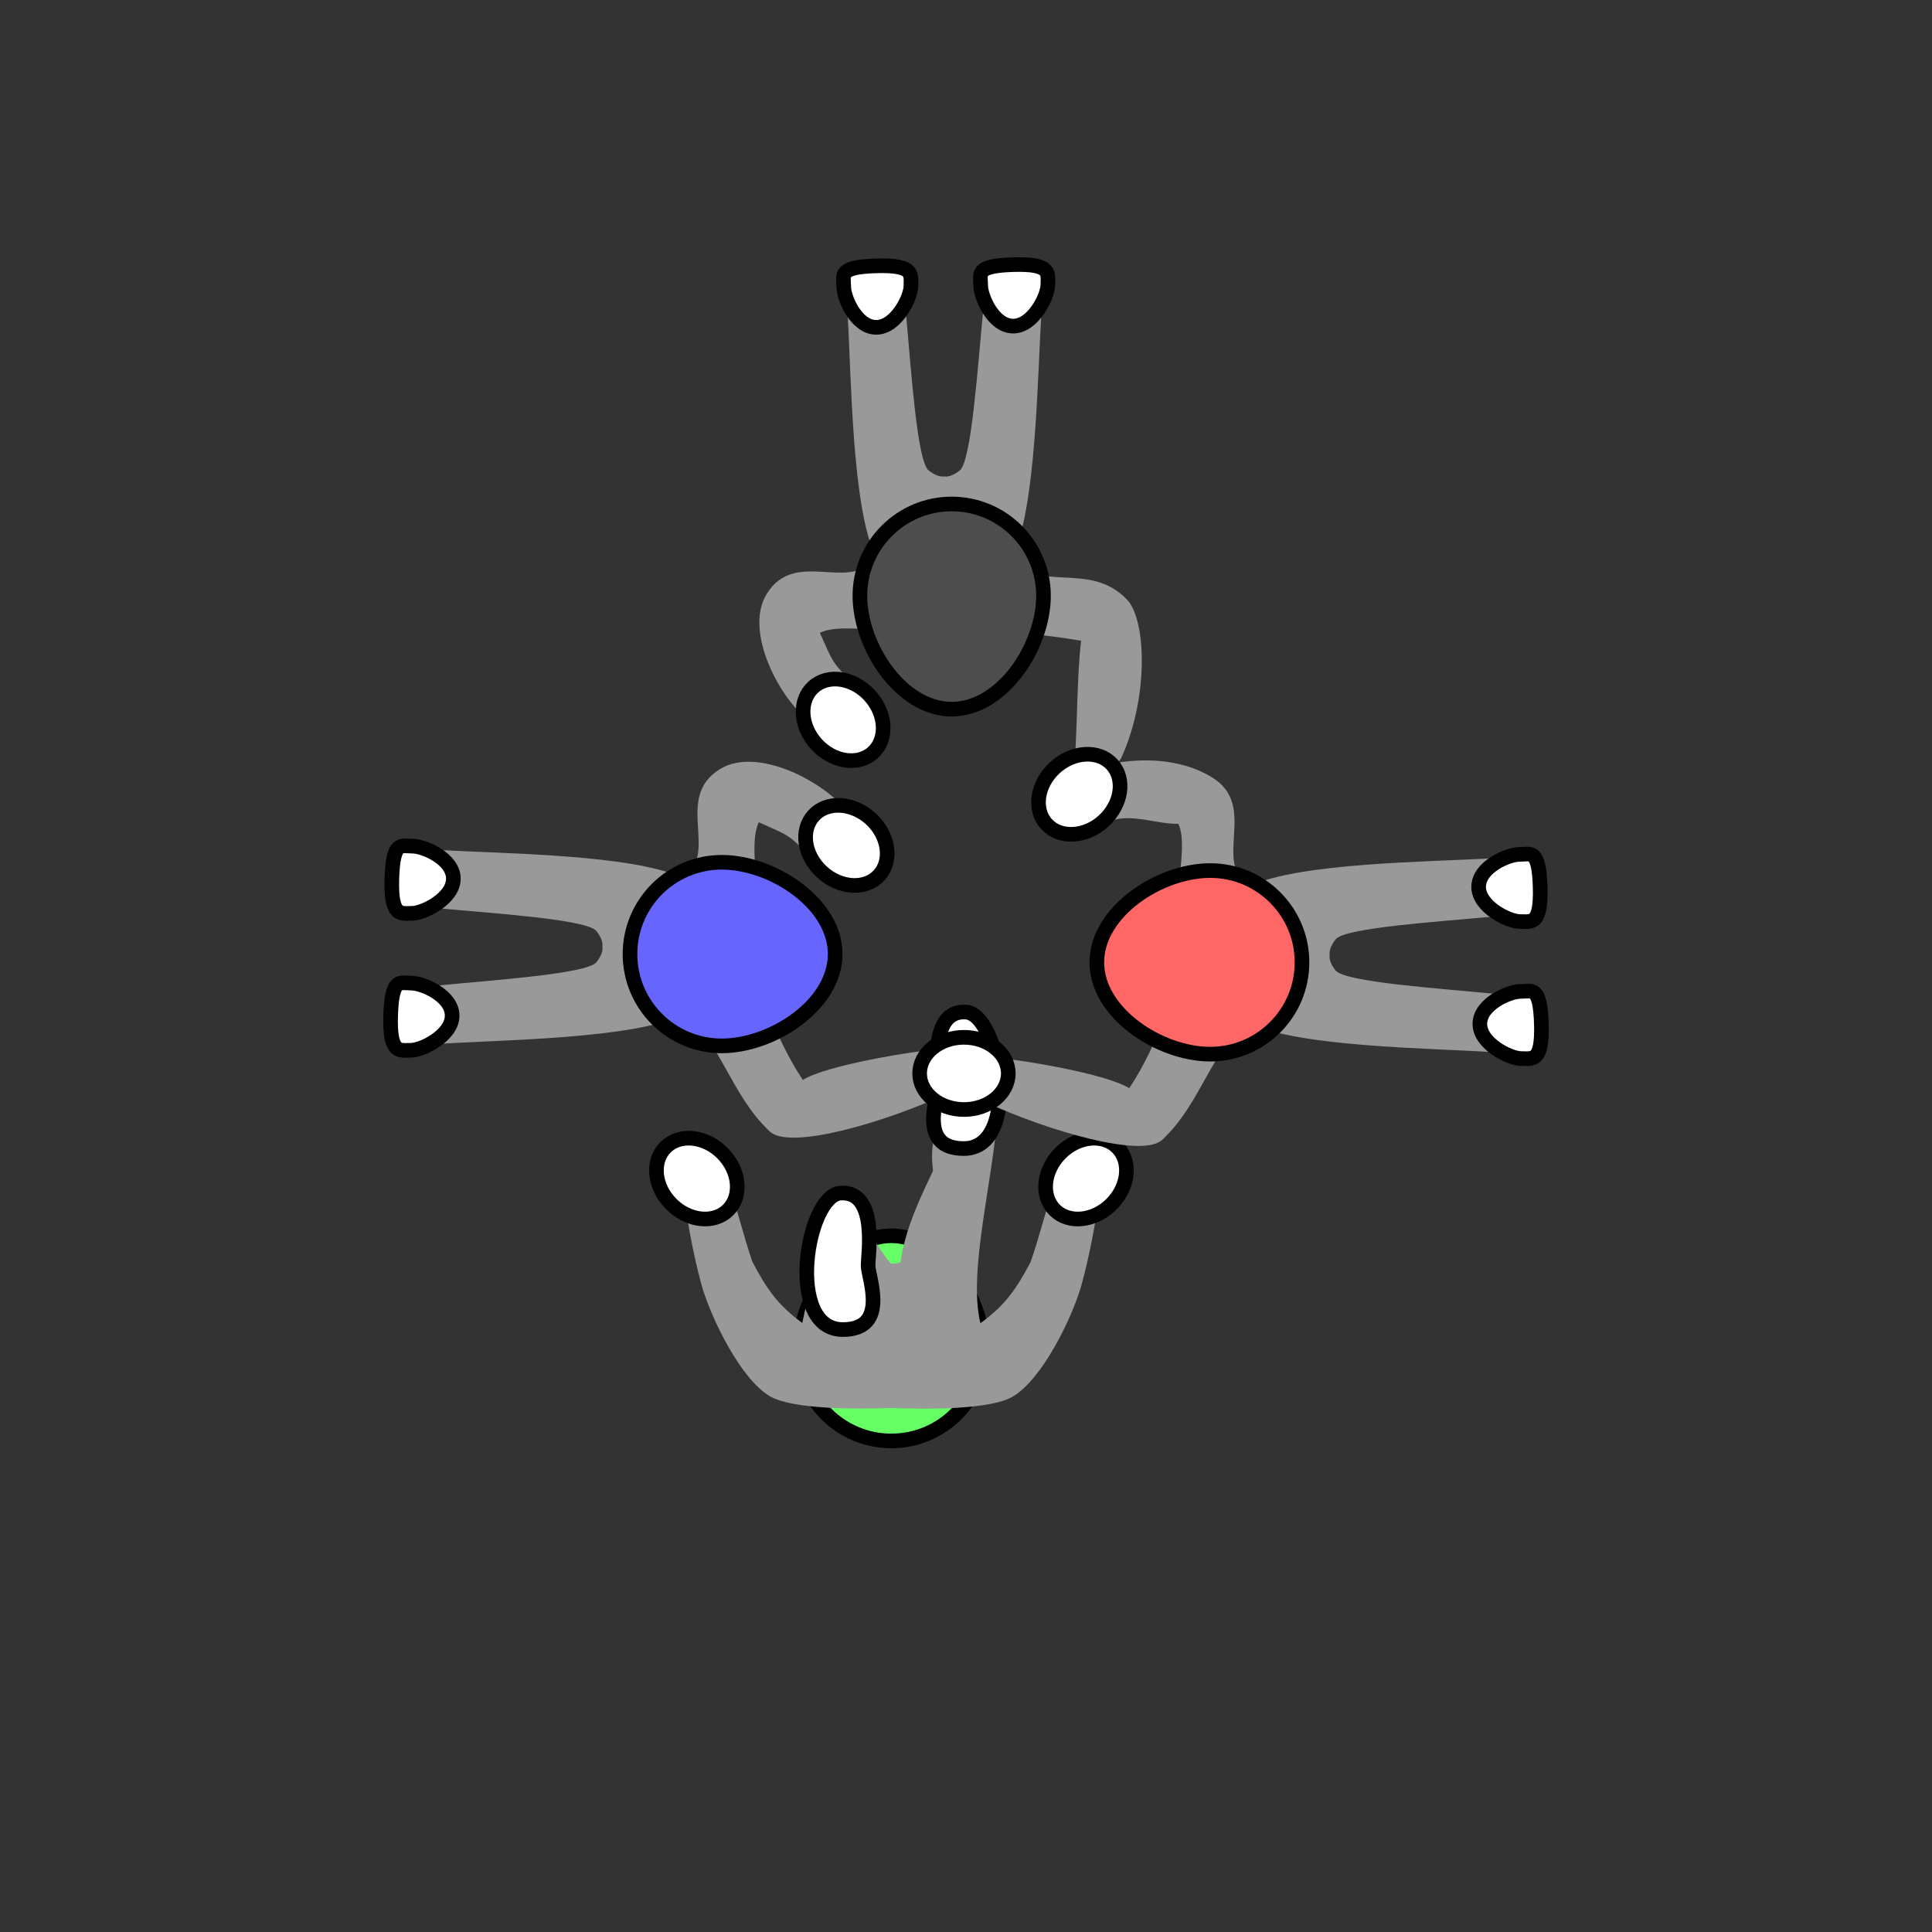 <?xml version="1.0" encoding="UTF-8" standalone="no"?>
<!-- Created with Inkscape (http://www.inkscape.org/) -->

<svg
   width="35mm"
   height="35mm"
   viewBox="0 0 35 35"
   version="1.1"
   id="svg1"
   xml:space="preserve"
   inkscape:version="1.4 (e7c3feb100, 2024-10-09)"
   sodipodi:docname="k_v2.svg"
   xmlns:inkscape="http://www.inkscape.org/namespaces/inkscape"
   xmlns:sodipodi="http://sodipodi.sourceforge.net/DTD/sodipodi-0.dtd"
   xmlns="http://www.w3.org/2000/svg"
   xmlns:svg="http://www.w3.org/2000/svg"><rect x="0" y="0" width="35" height="35" fill="#333333" stroke="none"/><sodipodi:namedview
     id="namedview1"
     pagecolor="#ffffff"
     bordercolor="#000000"
     borderopacity="0.25"
     inkscape:showpageshadow="2"
     inkscape:pageopacity="0.0"
     inkscape:pagecheckerboard="0"
     inkscape:deskcolor="#d1d1d1"
     inkscape:document-units="mm"
     inkscape:zoom="4.2968333"
     inkscape:cx="92.277259"
     inkscape:cy="77.848028"
     inkscape:window-width="1920"
     inkscape:window-height="1080"
     inkscape:window-x="0"
     inkscape:window-y="0"
     inkscape:window-maximized="0"
     inkscape:current-layer="layer1"><sodipodi:guide
       position="0.174,17.54"
       orientation="0,132.283"
       id="guide5"
       inkscape:locked="false" /><sodipodi:guide
       position="35,35"
       orientation="132.283,0"
       id="guide6"
       inkscape:locked="false" /><sodipodi:guide
       position="35,0"
       orientation="0,-132.283"
       id="guide7"
       inkscape:locked="false" /><sodipodi:guide
       position="17.504,35.914"
       orientation="-132.283,0"
       id="guide8"
       inkscape:locked="false" /></sodipodi:namedview><defs
     id="defs1"><inkscape:path-effect
       effect="mirror_symmetry"
       start_point="17.298,16.235"
       end_point="17.313,7.81"
       center_point="17.306,12.023"
       id="path-effect5"
       is_visible="true"
       lpeversion="1.2"
       lpesatellites=""
       mode="free"
       discard_orig_path="false"
       fuse_paths="true"
       oposite_fuse="false"
       split_items="false"
       split_open="false"
       link_styles="false" /><inkscape:path-effect
       effect="mirror_symmetry"
       start_point="17.298,16.235"
       end_point="17.313,7.81"
       center_point="17.306,12.023"
       id="path-effect5-7"
       is_visible="true"
       lpeversion="1.2"
       lpesatellites=""
       mode="free"
       discard_orig_path="false"
       fuse_paths="true"
       oposite_fuse="false"
       split_items="false"
       split_open="false"
       link_styles="false" /><inkscape:path-effect
       effect="mirror_symmetry"
       start_point="17.298,16.235"
       end_point="17.313,7.81"
       center_point="17.306,12.023"
       id="path-effect5-6"
       is_visible="true"
       lpeversion="1.2"
       lpesatellites=""
       mode="free"
       discard_orig_path="false"
       fuse_paths="true"
       oposite_fuse="false"
       split_items="false"
       split_open="false"
       link_styles="false" /><inkscape:path-effect
       effect="mirror_symmetry"
       start_point="17.298,16.235"
       end_point="17.313,7.81"
       center_point="17.306,12.023"
       id="path-effect5-3"
       is_visible="true"
       lpeversion="1.2"
       lpesatellites=""
       mode="free"
       discard_orig_path="false"
       fuse_paths="true"
       oposite_fuse="false"
       split_items="false"
       split_open="false"
       link_styles="false" /><inkscape:path-effect
       effect="mirror_symmetry"
       start_point="17.298,16.235"
       end_point="17.313,7.81"
       center_point="17.306,12.023"
       id="path-effect5-66"
       is_visible="true"
       lpeversion="1.2"
       lpesatellites=""
       mode="free"
       discard_orig_path="false"
       fuse_paths="true"
       oposite_fuse="false"
       split_items="false"
       split_open="false"
       link_styles="false" /><inkscape:path-effect
       effect="mirror_symmetry"
       start_point="17.298,16.235"
       end_point="17.313,7.81"
       center_point="17.306,12.023"
       id="path-effect5-4"
       is_visible="true"
       lpeversion="1.2"
       lpesatellites=""
       mode="free"
       discard_orig_path="false"
       fuse_paths="true"
       oposite_fuse="false"
       split_items="false"
       split_open="false"
       link_styles="false" /><inkscape:path-effect
       effect="mirror_symmetry"
       start_point="17.298,16.235"
       end_point="17.313,7.81"
       center_point="17.306,12.023"
       id="path-effect5-4-7"
       is_visible="true"
       lpeversion="1.2"
       lpesatellites=""
       mode="free"
       discard_orig_path="false"
       fuse_paths="true"
       oposite_fuse="false"
       split_items="false"
       split_open="false"
       link_styles="false" /><inkscape:path-effect
       effect="mirror_symmetry"
       start_point="17.298,16.235"
       end_point="17.313,7.81"
       center_point="17.306,12.023"
       id="path-effect5-41"
       is_visible="true"
       lpeversion="1.2"
       lpesatellites=""
       mode="free"
       discard_orig_path="false"
       fuse_paths="true"
       oposite_fuse="false"
       split_items="false"
       split_open="false"
       link_styles="false" /><inkscape:path-effect
       effect="mirror_symmetry"
       start_point="17.298,16.235"
       end_point="17.313,7.81"
       center_point="17.306,12.023"
       id="path-effect5-4-0"
       is_visible="true"
       lpeversion="1.2"
       lpesatellites=""
       mode="free"
       discard_orig_path="false"
       fuse_paths="true"
       oposite_fuse="false"
       split_items="false"
       split_open="false"
       link_styles="false" /><inkscape:path-effect
       effect="mirror_symmetry"
       start_point="17.494,16.3"
       end_point="17.509,7.876"
       center_point="17.502,12.088"
       id="path-effect5-4-0-9"
       is_visible="true"
       lpeversion="1.2"
       lpesatellites=""
       mode="free"
       discard_orig_path="false"
       fuse_paths="true"
       oposite_fuse="false"
       split_items="false"
       split_open="false"
       link_styles="false" /><inkscape:path-effect
       effect="mirror_symmetry"
       start_point="17.298,16.235"
       end_point="17.313,7.81"
       center_point="17.306,12.023"
       id="path-effect5-4-0-0"
       is_visible="true"
       lpeversion="1.2"
       lpesatellites=""
       mode="free"
       discard_orig_path="false"
       fuse_paths="true"
       oposite_fuse="false"
       split_items="false"
       split_open="false"
       link_styles="false" /><inkscape:path-effect
       effect="mirror_symmetry"
       start_point="17.494,16.3"
       end_point="17.509,7.876"
       center_point="17.502,12.088"
       id="path-effect5-4-0-9-7"
       is_visible="true"
       lpeversion="1.2"
       lpesatellites=""
       mode="free"
       discard_orig_path="false"
       fuse_paths="true"
       oposite_fuse="false"
       split_items="false"
       split_open="false"
       link_styles="false" /><inkscape:path-effect
       effect="mirror_symmetry"
       start_point="17.494,16.3"
       end_point="17.509,7.876"
       center_point="17.502,12.088"
       id="path-effect5-4-0-9-3"
       is_visible="true"
       lpeversion="1.2"
       lpesatellites=""
       mode="free"
       discard_orig_path="false"
       fuse_paths="true"
       oposite_fuse="false"
       split_items="false"
       split_open="false"
       link_styles="false" /><inkscape:path-effect
       effect="mirror_symmetry"
       start_point="17.298,16.235"
       end_point="17.313,7.81"
       center_point="17.306,12.023"
       id="path-effect5-4-6"
       is_visible="true"
       lpeversion="1.2"
       lpesatellites=""
       mode="free"
       discard_orig_path="false"
       fuse_paths="true"
       oposite_fuse="false"
       split_items="false"
       split_open="false"
       link_styles="false" /><inkscape:path-effect
       effect="mirror_symmetry"
       start_point="17.494,16.3"
       end_point="17.509,7.876"
       center_point="17.502,12.088"
       id="path-effect5-4-0-9-72"
       is_visible="true"
       lpeversion="1.2"
       lpesatellites=""
       mode="free"
       discard_orig_path="false"
       fuse_paths="true"
       oposite_fuse="false"
       split_items="false"
       split_open="false"
       link_styles="false" /><inkscape:path-effect
       effect="mirror_symmetry"
       start_point="17.494,16.3"
       end_point="17.509,7.876"
       center_point="17.502,12.088"
       id="path-effect5-4-0-9-72-8"
       is_visible="true"
       lpeversion="1.2"
       lpesatellites=""
       mode="free"
       discard_orig_path="false"
       fuse_paths="true"
       oposite_fuse="false"
       split_items="false"
       split_open="false"
       link_styles="false" /><inkscape:path-effect
       effect="mirror_symmetry"
       start_point="17.298,16.235"
       end_point="17.313,7.81"
       center_point="17.306,12.023"
       id="path-effect5-4-6-1"
       is_visible="true"
       lpeversion="1.2"
       lpesatellites=""
       mode="free"
       discard_orig_path="false"
       fuse_paths="true"
       oposite_fuse="false"
       split_items="false"
       split_open="false"
       link_styles="false" /><inkscape:path-effect
       effect="mirror_symmetry"
       start_point="17.298,16.235"
       end_point="17.313,7.81"
       center_point="17.306,12.023"
       id="path-effect5-4-6-1-8"
       is_visible="true"
       lpeversion="1.2"
       lpesatellites=""
       mode="free"
       discard_orig_path="false"
       fuse_paths="true"
       oposite_fuse="false"
       split_items="false"
       split_open="false"
       link_styles="false" /></defs><g
     inkscape:label="Layer 1"
     inkscape:groupmode="layer"
     id="layer1"><path
       id="path1-3-0-4"
       style="fill:#66ff66;fill-opacity:1;stroke:#000000;stroke-width:0.265"
       d="m 17.81,24.441 c 0,-0.918 -0.744,-2.054 -1.663,-2.054 -0.918,0 -1.663,1.136 -1.663,2.054 0,0.918 0.744,1.663 1.663,1.663 0.918,0 1.663,-0.744 1.663,-1.663 z"
       sodipodi:nodetypes="zzzzz" /><path
       style="fill:#999999;fill-opacity:1;stroke:none;stroke-width:0.265;stroke-dasharray:none;stroke-opacity:1"
       d="m 14.534,23.966 c -0.46,-0.333 -0.661,-0.647 -0.904,-1.109 -0.323,-0.924 -0.432,-1.969 -1.064,-1.953 -0.425,0.011 0.02,1.934 0.141,2.367 0.163,0.583 0.703,1.709 1.24,2.023 0.412,0.241 1.574,0.236 2.197,0.213 0.624,0.025 1.788,0.035 2.201,-0.205 0.538,-0.313 1.081,-1.435 1.246,-2.018 0.122,-0.433 0.575,-2.357 0.15,-2.369 -0.633,-0.019 -0.746,1.029 -1.072,1.951 -0.245,0.461 -0.447,0.774 -0.908,1.105 -0.23,-0.945 0.237,-2.597 0.314,-3.85 0.022,-0.359 -1.02,-0.424 -1.055,-0.066 -0.05,0.515 -0.184,0.627 -0.117,1.156 -0.217,0.453 -0.512,1.061 -0.588,1.654 -0.059,0.022 -0.115,0.03 -0.166,0.029 -0.051,9.3e-5 -0.538,-0.794 -0.597,-0.816 -0.61,-0.121 -0.804,0.891 -1.018,1.887 z"
       id="path4-6-3-2-0"
       sodipodi:nodetypes="cscccccssscsscccccc" /><ellipse
       style="fill:#ffffff;fill-opacity:1;stroke:#000000;stroke-width:0.265;stroke-dasharray:none;stroke-opacity:1"
       id="path1-7-2-9-9-1-3"
       cx="29.014"
       cy="-1.186"
       rx="0.654"
       ry="0.803"
       transform="matrix(0.707,0.707,0.707,-0.707,0,0)" /><ellipse
       style="fill:#ffffff;fill-opacity:1;stroke:#000000;stroke-width:0.265;stroke-dasharray:none;stroke-opacity:1"
       id="path1-7-2-9-9-1-9-9"
       cx="6.172"
       cy="24.028"
       rx="0.654"
       ry="0.803"
       transform="matrix(-0.707,0.707,0.707,0.707,0,0)" /><path
       id="path1-7-1-1-4-1"
       style="fill:#ffffff;stroke:#000000;stroke-width:0.265;stroke-dasharray:none"
       d="m 15.224,21.614 c 0.683,-0.048 0.504,1.103 0.502,1.31 -0.002,0.207 0.396,1.168 -0.463,1.162 -1.043,-0.007 -0.653,-2.428 -0.038,-2.472 z"
       sodipodi:nodetypes="sszs" /><path
       id="path1-7-1-1-4-5-9"
       style="fill:#ffffff;stroke:#000000;stroke-width:0.265;stroke-dasharray:none"
       d="m 17.503,18.335 c -0.683,-0.048 -0.504,1.103 -0.502,1.31 0.002,0.207 -0.396,1.168 0.463,1.162 1.043,-0.007 0.653,-2.428 0.038,-2.472 z"
       sodipodi:nodetypes="sszs" /><path
       style="fill:#999999;fill-opacity:1;stroke:none;stroke-width:0.265;stroke-dasharray:none;stroke-opacity:1"
       d="m 7.623,15.903 c -0.004,-0.262 0.082,-0.518 0.262,-0.508 1.252,0.072 3.577,0.081 4.482,0.51 0.679,-0.438 -0.169,-1.451 0.675,-1.972 0.732,-0.452 2.082,0.349 2.344,0.848 0.131,0.249 -0.473,1.038 -0.654,0.822 -0.42,-0.5 -0.463,-0.467 -0.985,-0.707 -0.231,0.459 0.137,1.719 -0.081,2.247 0.005,0.588 0.355,1.635 0.878,2.421 0.414,-0.261 1.967,-0.525 2.605,-0.572 0.28,0.025 0.215,0.728 -0.041,0.844 -1.11,0.503 -2.799,1.002 -3.163,0.662 -0.724,-0.678 -0.892,-1.677 -1.573,-2.112 -0.904,0.432 -3.23,0.45 -4.482,0.527 -0.359,0.022 -0.346,-1.022 0.012,-1.057 1.03,-0.101 2.744,-0.213 2.906,-0.428 0.092,-0.121 0.116,-0.211 0.105,-0.279 0.01,-0.068 -0.015,-0.16 -0.107,-0.281 C 10.643,16.654 8.93,16.547 7.9,16.45 7.721,16.433 7.627,16.165 7.623,15.903 Z"
       id="path4-4"
       sodipodi:nodetypes="ssscssccccsscscscsss" /><path
       id="path1-9"
       style="fill:#6666ff;fill-opacity:1;stroke:#000000;stroke-width:0.265"
       d="m 13.076,15.621 c 0.918,0 2.054,0.744 2.054,1.663 0,0.918 -1.136,1.663 -2.054,1.663 -0.918,0 -1.663,-0.744 -1.663,-1.663 0,-0.918 0.744,-1.663 1.663,-1.663 z"
       sodipodi:nodetypes="zzzzz" /><path
       id="path1-7-1-2"
       style="fill:#ffffff;stroke:#000000;stroke-width:0.265;stroke-dasharray:none"
       d="m 7.453,17.81 c 0.207,0 0.738,0.228 0.738,0.589 0,0.361 -0.542,0.628 -0.749,0.628 -0.207,0 -0.386,0.07 -0.365,-0.628 0.021,-0.698 0.168,-0.589 0.375,-0.589 z"
       sodipodi:nodetypes="ssszs" /><path
       id="path1-7-1-9-0"
       style="fill:#ffffff;stroke:#000000;stroke-width:0.265;stroke-dasharray:none"
       d="m 7.475,15.329 c 0.207,0 0.738,0.228 0.738,0.589 0,0.361 -0.542,0.628 -0.749,0.628 -0.207,0 -0.386,0.07 -0.365,-0.628 0.021,-0.698 0.168,-0.589 0.375,-0.589 z"
       sodipodi:nodetypes="ssszs" /><ellipse
       style="fill:#ffffff;fill-opacity:1;stroke:#000000;stroke-width:0.265;stroke-dasharray:none;stroke-opacity:1"
       id="path1-7-2-9-9-1-6"
       cx="0.983"
       cy="21.645"
       rx="0.654"
       ry="0.803"
       transform="matrix(-0.674,0.739,0.739,0.674,0,0)" /><path
       style="fill:#999999;fill-opacity:1;stroke:none;stroke-width:0.265;stroke-dasharray:none;stroke-opacity:1"
       d="m 27.377,16.053 c 0.004,-0.262 -0.082,-0.518 -0.262,-0.508 -1.252,0.072 -3.577,0.081 -4.482,0.51 -0.679,-0.438 0.169,-1.451 -0.675,-1.972 -0.732,-0.452 -1.743,-0.328 -2.251,-0.122 -0.261,0.106 -0.082,1.346 0.1,1.13 0.42,-0.5 1.094,-0.144 1.539,-0.168 0.231,0.459 -0.23,1.842 -0.011,2.37 -0.005,0.588 -0.355,1.635 -0.878,2.421 -0.414,-0.261 -1.967,-0.525 -2.605,-0.572 -0.28,0.025 -0.215,0.728 0.041,0.844 1.11,0.503 2.799,1.002 3.163,0.662 0.724,-0.678 0.892,-1.677 1.573,-2.112 0.904,0.432 3.23,0.45 4.482,0.527 0.359,0.022 0.346,-1.022 -0.012,-1.057 -1.03,-0.101 -2.744,-0.213 -2.906,-0.428 -0.092,-0.121 -0.116,-0.211 -0.105,-0.279 -0.01,-0.068 0.015,-0.16 0.107,-0.281 0.163,-0.214 1.876,-0.321 2.906,-0.418 0.179,-0.017 0.273,-0.285 0.277,-0.547 z"
       id="path4-4-5"
       sodipodi:nodetypes="ssscssccccsscscscsss" /><path
       id="path1-9-5"
       style="fill:#ff6666;fill-opacity:1;stroke:#000000;stroke-width:0.265"
       d="m 21.924,15.771 c -0.918,0 -2.054,0.744 -2.054,1.663 0,0.918 1.136,1.663 2.054,1.663 0.918,0 1.663,-0.744 1.663,-1.663 0,-0.918 -0.744,-1.663 -1.663,-1.663 z"
       sodipodi:nodetypes="zzzzz" /><path
       id="path1-7-1-2-4"
       style="fill:#ffffff;stroke:#000000;stroke-width:0.265;stroke-dasharray:none"
       d="m 27.547,17.96 c -0.207,0 -0.738,0.228 -0.738,0.589 0,0.361 0.542,0.628 0.749,0.628 0.207,0 0.386,0.07 0.365,-0.628 -0.021,-0.698 -0.168,-0.589 -0.375,-0.589 z"
       sodipodi:nodetypes="ssszs" /><path
       id="path1-7-1-9-0-7"
       style="fill:#ffffff;stroke:#000000;stroke-width:0.265;stroke-dasharray:none"
       d="m 27.525,15.478 c -0.207,0 -0.738,0.228 -0.738,0.589 0,0.361 0.542,0.628 0.749,0.628 0.207,0 0.386,0.07 0.365,-0.628 -0.021,-0.698 -0.168,-0.589 -0.375,-0.589 z"
       sodipodi:nodetypes="ssszs" /><path
       style="fill:#999999;fill-opacity:1;stroke:none;stroke-width:0.265;stroke-dasharray:none;stroke-opacity:1"
       d="m 15.86,5.34 c -0.262,-0.004 -0.518,0.082 -0.508,0.262 0.072,1.252 0.081,3.577 0.51,4.482 -0.438,0.679 -1.451,-0.169 -1.972,0.675 -0.452,0.732 0.349,2.082 0.848,2.344 0.249,0.131 1.038,-0.473 0.822,-0.654 -0.5,-0.42 -0.467,-0.463 -0.707,-0.985 0.459,-0.231 1.719,0.137 2.247,-0.081 0.588,0.005 1.668,0.083 2.486,0.225 -0.076,0.61 -0.068,1.521 -0.115,2.159 0.025,0.28 0.728,0.215 0.844,-0.041 0.503,-1.11 0.447,-2.494 0.107,-2.858 -0.678,-0.724 -1.644,-0.098 -2.08,-0.778 0.432,-0.904 0.45,-3.23 0.527,-4.482 0.022,-0.359 -1.022,-0.346 -1.057,0.012 -0.101,1.03 -0.213,2.744 -0.428,2.906 -0.121,0.092 -0.211,0.116 -0.279,0.105 -0.068,0.01 -0.16,-0.015 -0.281,-0.107 C 16.611,8.36 16.503,6.648 16.407,5.617 16.39,5.439 16.122,5.344 15.86,5.34 Z"
       id="path4-4-5-4"
       sodipodi:nodetypes="ssscssccccsscscscsss" /><path
       id="path1-9-5-5"
       style="fill:#4d4d4d;fill-opacity:1;stroke:#000000;stroke-width:0.265"
       d="m 15.578,10.793 c 0,0.918 0.744,2.054 1.663,2.054 0.918,0 1.663,-1.136 1.663,-2.054 0,-0.918 -0.744,-1.663 -1.663,-1.663 -0.918,0 -1.663,0.744 -1.663,1.663 z"
       sodipodi:nodetypes="zzzzz" /><path
       id="path1-7-1-2-4-2"
       style="fill:#ffffff;stroke:#000000;stroke-width:0.265;stroke-dasharray:none"
       d="m 17.766,5.17 c 0,0.207 0.228,0.738 0.589,0.738 0.361,0 0.628,-0.542 0.628,-0.749 0,-0.207 0.07,-0.386 -0.628,-0.365 -0.698,0.021 -0.589,0.168 -0.589,0.375 z"
       sodipodi:nodetypes="ssszs" /><path
       id="path1-7-1-9-0-7-5"
       style="fill:#ffffff;stroke:#000000;stroke-width:0.265;stroke-dasharray:none"
       d="m 15.285,5.192 c 0,0.207 0.228,0.738 0.589,0.738 0.361,0 0.628,-0.542 0.628,-0.749 0,-0.207 0.07,-0.386 -0.628,-0.365 -0.698,0.021 -0.589,0.168 -0.589,0.375 z"
       sodipodi:nodetypes="ssszs" /><ellipse
       style="fill:#ffffff;fill-opacity:1;stroke:#000000;stroke-width:0.265;stroke-dasharray:none;stroke-opacity:1"
       id="path1-7-2-9-9-1-6-6-4"
       cx="2.49"
       cy="19.929"
       rx="0.654"
       ry="0.803"
       transform="rotate(-42.388)" /><ellipse
       style="fill:#ffffff;fill-opacity:1;stroke:#000000;stroke-width:0.265;stroke-dasharray:none;stroke-opacity:1"
       id="path1-7-2-9-9-8"
       cx="19.446"
       cy="17.463"
       rx="0.654"
       ry="0.803"
       transform="matrix(0,1,1,0,0,0)" /><ellipse
       style="fill:#ffffff;fill-opacity:1;stroke:#000000;stroke-width:0.265;stroke-dasharray:none;stroke-opacity:1"
       id="path1-7-2-9-9-1-6-6"
       cx="23.809"
       cy="-4.741"
       rx="0.654"
       ry="0.803"
       transform="rotate(47.612)" /></g></svg>
